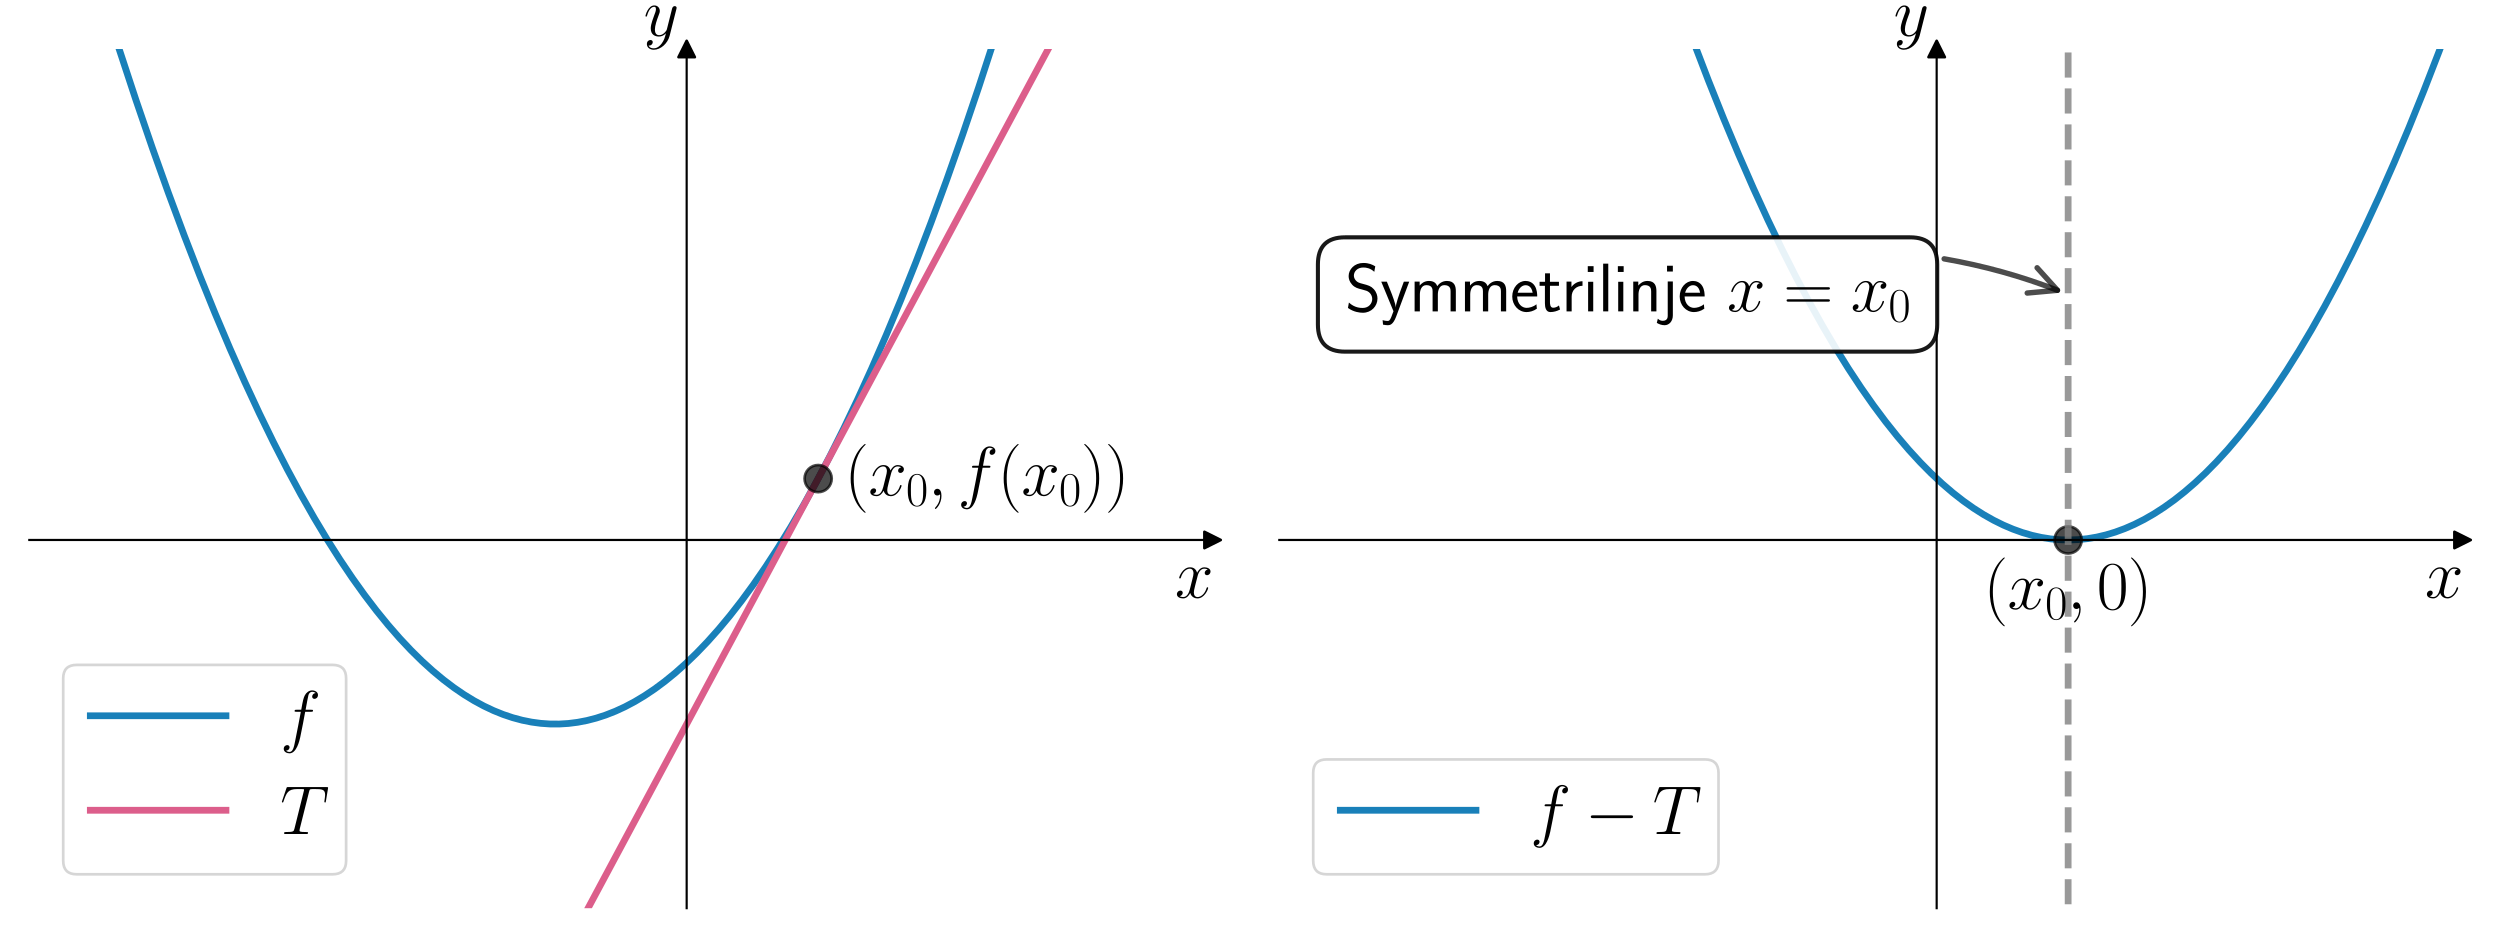 <?xml version='1.0' encoding='ASCII' standalone='yes'?>
<svg xmlns="http://www.w3.org/2000/svg" xmlns:xlink="http://www.w3.org/1999/xlink" version="1.1" width="1152.0px" viewBox="0 0 1152.0 432" height="432px">
  <g>
    <g transform="translate(0, 0) scale(1 1) translate(0, 0) scale(1.25 1.25) ">
 <defs>
  <style type="text/css">*{stroke-linejoin: round; stroke-linecap: butt}</style>
 </defs>
 <g id="figure_1">
  <g id="patch_1">
   <path d="M 0 345.6  L 460.8 345.6  L 460.8 0  L 0 0  L 0 345.6  z " style="fill: none"/>
  </g>
  <g id="axes_1">
   <g id="patch_2">
    <path d="M 10.8 334.8  L 447 334.8  L 447 18.065  L 10.8 18.065  L 10.8 334.8  z " style="fill: none"/>
   </g>
   <g id="matplotlib.axis_1">
    <g id="text_1">
     <!-- $x$ -->
     <g transform="translate(433.141 220.352) scale(0.25 -0.25)">
      <defs>
       <path id="CMMI12-78" d="M 3034 2606  C 2829 2567 2752 2414 2752 2293  C 2752 2139 2874 2088 2963 2088  C 3155 2088 3290 2254 3290 2427  C 3290 2695 2982 2816 2714 2816  C 2323 2816 2106 2433 2048 2312  C 1901 2816 1504 2816 1389 2816  C 736 2816 390 1980 390 1839  C 390 1814 416 1782 461 1782  C 512 1782 525 1820 538 1846  C 755 2555 1184 2689 1370 2689  C 1658 2689 1715 2420 1715 2267  C 1715 2127 1677 1980 1600 1673  L 1382 798  C 1286 415 1101 64 762 64  C 730 64 570 64 435 147  C 666 192 717 383 717 460  C 717 588 621 664 499 664  C 346 664 179 530 179 326  C 179 57 480 -64 755 -64  C 1062 -64 1280 179 1414 441  C 1517 64 1837 -64 2074 -64  C 2726 -64 3072 773 3072 913  C 3072 945 3046 971 3008 971  C 2950 971 2944 939 2925 888  C 2752 326 2381 64 2093 64  C 1869 64 1747 230 1747 492  C 1747 632 1773 734 1875 1156  L 2099 2024  C 2195 2408 2413 2689 2707 2689  C 2720 2689 2899 2689 3034 2606  z " transform="scale(0.016)"/>
      </defs>
      <use xlink:href="#CMMI12-78" transform="scale(0.996)"/>
     </g>
    </g>
   </g>
   <g id="matplotlib.axis_2">
    <g id="text_2">
     <!-- $y$ -->
     <g transform="translate(237.242 13.22) scale(0.25 -0.25)">
      <defs>
       <path id="CMMI12-79" d="M 1683 -700  C 1510 -939 1261 -1152 947 -1152  C 870 -1152 563 -1152 467 -889  C 486 -895 518 -895 531 -895  C 723 -895 851 -729 851 -582  C 851 -435 730 -384 634 -384  C 531 -384 307 -458 307 -759  C 307 -1071 582 -1286 947 -1286  C 1587 -1286 2234 -700 2413 6  L 3040 2485  C 3046 2517 3059 2556 3059 2594  C 3059 2689 2982 2753 2886 2753  C 2829 2753 2694 2727 2643 2535  L 2170 658  C 2138 543 2138 530 2086 460  C 1958 281 1747 64 1440 64  C 1082 64 1050 415 1050 588  C 1050 952 1222 1443 1395 1903  C 1466 2088 1504 2178 1504 2305  C 1504 2574 1312 2816 998 2816  C 410 2816 173 1890 173 1839  C 173 1814 198 1782 243 1782  C 301 1782 307 1807 333 1897  C 486 2433 730 2689 979 2689  C 1037 2689 1146 2689 1146 2478  C 1146 2312 1075 2127 979 1884  C 666 1047 666 837 666 683  C 666 77 1101 -64 1421 -64  C 1606 -64 1837 -6 2061 230  L 2067 224  C 1971 -147 1907 -392 1683 -700  z " transform="scale(0.016)"/>
      </defs>
      <use xlink:href="#CMMI12-79" transform="scale(0.996)"/>
     </g>
    </g>
   </g>
   <g id="line2d_1">
    <defs>
     <path id="m4a257f7980" d="M 3 0  L -3 -3  L -3 3  z " style="stroke: #000000; stroke-linejoin: miter"/>
    </defs>
    <g>
     <use xlink:href="#m4a257f7980" x="447" y="199.056" style="stroke: #000000; stroke-linejoin: miter"/>
    </g>
   </g>
   <g id="line2d_2">
    <defs>
     <path id="m0f28d195c5" d="M 0 -3  L -3 3  L 3 3  z " style="stroke: #000000; stroke-linejoin: miter"/>
    </defs>
    <g>
     <use xlink:href="#m0f28d195c5" x="253.133" y="18.065" style="stroke: #000000; stroke-linejoin: miter"/>
    </g>
   </g>
   <g id="line2d_3">
    <path d="M 37.877 -1  L 44.034 18.415  L 50.106 36.847  L 56.178 54.569  L 62.036 70.995  L 67.895 86.761  L 73.647 101.596  L 79.292 115.538  L 84.832 128.619  L 90.264 140.875  L 95.59 152.338  L 100.81 163.043  L 105.922 173.02  L 110.929 182.301  L 115.829 190.917  L 120.622 198.898  L 125.309 206.274  L 129.89 213.074  L 134.363 219.325  L 138.731 225.056  L 143.098 230.419  L 147.359 235.297  L 151.513 239.717  L 155.561 243.704  L 159.502 247.282  L 163.443 250.561  L 167.278 253.465  L 171.006 256.016  L 174.735 258.299  L 178.356 260.261  L 181.978 261.97  L 185.493 263.387  L 189.008 264.567  L 192.523 265.508  L 195.932 266.193  L 199.341 266.655  L 202.749 266.893  L 206.158 266.907  L 209.567 266.697  L 212.975 266.263  L 216.384 265.606  L 219.793 264.725  L 223.308 263.581  L 226.823 262.2  L 230.338 260.581  L 233.96 258.664  L 237.581 256.494  L 241.31 253.996  L 245.038 251.231  L 248.873 248.107  L 252.814 244.602  L 256.755 240.797  L 260.803 236.578  L 264.957 231.919  L 269.111 226.928  L 273.372 221.464  L 277.739 215.501  L 282.213 209.011  L 286.794 201.967  L 291.481 194.341  L 296.274 186.104  L 301.067 177.424  L 305.967 168.094  L 310.974 158.083  L 316.087 147.362  L 321.306 135.897  L 326.632 123.658  L 332.065 110.61  L 337.604 96.722  L 343.249 81.958  L 349.001 66.285  L 354.86 49.666  L 360.825 32.066  L 366.897 13.447  L 371.456 -1  L 371.456 -1  " clip-path="url(#p52bd787aa7)" style="fill: none; stroke: #0072b2; stroke-opacity: 0.9; stroke-width: 2.5; stroke-linecap: square"/>
   </g>
   <g id="line2d_4">
    <path d="M 210.464 346.6  L 396.627 -1  L 396.627 -1  " clip-path="url(#p52bd787aa7)" style="fill: none; stroke: #dc5e8b; stroke-width: 2.5; stroke-linecap: square"/>
   </g>
   <g id="line2d_5">
    <defs>
     <path id="m819c4b35c5" d="M 0 5  C 1.326 5 2.598 4.473 3.536 3.536  C 4.473 2.598 5 1.326 5 0  C 5 -1.326 4.473 -2.598 3.536 -3.536  C 2.598 -4.473 1.326 -5 0 -5  C -1.326 -5 -2.598 -4.473 -3.536 -3.536  C -4.473 -2.598 -5 -1.326 -5 0  C -5 1.326 -4.473 2.598 -3.536 3.536  C -2.598 4.473 -1.326 5 0 5  z " style="stroke: #000000; stroke-opacity: 0.7"/>
    </defs>
    <g clip-path="url(#p52bd787aa7)">
     <use xlink:href="#m819c4b35c5" x="301.6" y="176.432" style="fill-opacity: 0.7; stroke: #000000; stroke-opacity: 0.7"/>
    </g>
   </g>
   <g id="patch_3">
    <path d="M 253.133 334.8  L 253.133 18.065  " style="fill: none; stroke: #000000; stroke-width: 0.8; stroke-linejoin: miter; stroke-linecap: square"/>
   </g>
   <g id="patch_4">
    <path d="M 447 334.8  L 447 18.065  " style="fill: none"/>
   </g>
   <g id="patch_5">
    <path d="M 10.8 199.056  L 447 199.056  " style="fill: none; stroke: #000000; stroke-width: 0.8; stroke-linejoin: miter; stroke-linecap: square"/>
   </g>
   <g id="patch_6">
    <path d="M 10.8 18.065  L 447 18.065  " style="fill: none"/>
   </g>
   <g id="text_3">
    <!-- $(x_0, f(x_0))$ -->
    <g transform="translate(311.293 182.658) scale(0.25 -0.25)">
     <defs>
      <path id="CMR17-28" d="M 1958 -1561  C 1958 -1555 1958 -1542 1939 -1523  C 1645 -1224 858 -407 858 1581  C 858 3569 1632 4379 1946 4697  C 1946 4704 1958 4717 1958 4736  C 1958 4755 1939 4768 1914 4768  C 1843 4768 1299 4296 986 3594  C 666 2887 576 2199 576 1588  C 576 1128 621 351 1005 -471  C 1312 -1135 1837 -1600 1914 -1600  C 1946 -1600 1958 -1587 1958 -1561  z " transform="scale(0.016)"/>
      <path id="CMR17-30" d="M 2688 2025  C 2688 2416 2682 3080 2413 3591  C 2176 4039 1798 4198 1466 4198  C 1158 4198 768 4058 525 3597  C 269 3118 243 2524 243 2025  C 243 1661 250 1106 448 619  C 723 -39 1216 -128 1466 -128  C 1760 -128 2208 -7 2470 600  C 2662 1042 2688 1559 2688 2025  z M 1466 -26  C 1056 -26 813 325 723 812  C 653 1188 653 1738 653 2096  C 653 2588 653 2997 736 3387  C 858 3929 1216 4096 1466 4096  C 1728 4096 2067 3923 2189 3400  C 2272 3036 2278 2607 2278 2096  C 2278 1680 2278 1169 2202 792  C 2067 95 1690 -26 1466 -26  z " transform="scale(0.016)"/>
      <path id="CMMI12-3b" d="M 1248 -31  C 1248 343 1126 619 864 619  C 659 619 557 453 557 313  C 557 172 653 0 870 0  C 954 0 1024 26 1082 83  C 1094 96 1101 96 1107 96  C 1120 96 1120 5 1120 -27  C 1120 -240 1082 -659 710 -1080  C 640 -1157 640 -1170 640 -1183  C 640 -1216 672 -1248 704 -1248  C 755 -1248 1248 -771 1248 -31  z " transform="scale(0.016)"/>
      <path id="CMMI12-66" d="M 2854 2566  C 2982 2566 3034 2566 3034 2688  C 3034 2752 2982 2752 2867 2752  L 2349 2752  C 2470 3429 2560 3897 2611 4107  C 2650 4265 2784 4416 2950 4416  C 3085 4416 3219 4358 3283 4298  C 3034 4272 2957 4082 2957 3969  C 2957 3837 3053 3759 3174 3759  C 3302 3759 3494 3870 3494 4119  C 3494 4393 3226 4544 2944 4544  C 2669 4544 2400 4334 2272 4078  C 2157 3848 2093 3611 1946 2752  L 1517 2752  C 1395 2752 1331 2752 1331 2637  C 1331 2566 1370 2566 1498 2566  L 1907 2566  C 1792 1976 1530 542 1382 -137  C 1274 -689 1178 -1152 858 -1152  C 838 -1152 653 -1152 538 -1031  C 864 -1005 864 -726 864 -720  C 864 -593 768 -517 646 -517  C 518 -517 326 -625 326 -867  C 326 -1140 608 -1280 858 -1280  C 1510 -1280 1779 -118 1850 199  C 1965 688 2278 2376 2310 2566  L 2854 2566  z " transform="scale(0.016)"/>
      <path id="CMR17-29" d="M 1683 1581  C 1683 2040 1638 2817 1254 3639  C 947 4303 422 4768 346 4768  C 326 4768 301 4761 301 4729  C 301 4717 307 4710 314 4697  C 621 4378 1402 3568 1402 1584  C 1402 -407 627 -1217 314 -1537  C 307 -1549 301 -1556 301 -1568  C 301 -1600 326 -1600 346 -1600  C 416 -1600 960 -1128 1274 -426  C 1594 281 1683 969 1683 1581  z " transform="scale(0.016)"/>
     </defs>
     <use xlink:href="#CMR17-28" transform="scale(0.996)"/>
     <use xlink:href="#CMMI12-78" transform="translate(35.281 0) scale(0.996)"/>
     <use xlink:href="#CMR17-30" transform="translate(90.715 -14.944) scale(0.697)"/>
     <use xlink:href="#CMMI12-3b" transform="translate(123.196 0) scale(0.996)"/>
     <use xlink:href="#CMMI12-66" transform="translate(166.898 0) scale(0.996)"/>
     <use xlink:href="#CMR17-28" transform="translate(225.618 0) scale(0.996)"/>
     <use xlink:href="#CMMI12-78" transform="translate(260.899 0) scale(0.996)"/>
     <use xlink:href="#CMR17-30" transform="translate(316.333 -14.944) scale(0.697)"/>
     <use xlink:href="#CMR17-29" transform="translate(348.814 0) scale(0.996)"/>
     <use xlink:href="#CMR17-29" transform="translate(384.095 0) scale(0.996)"/>
    </g>
   </g>
   <g id="legend_1">
    <g id="patch_7">
     <path d="M 28.3 322.3  L 122.594 322.3  Q 127.594 322.3 127.594 317.3  L 127.594 250.111  Q 127.594 245.111 122.594 245.111  L 28.3 245.111  Q 23.3 245.111 23.3 250.111  L 23.3 317.3  Q 23.3 322.3 28.3 322.3  z " style="fill: #ffffff; opacity: 0.8; stroke: #cccccc; stroke-linejoin: miter"/>
    </g>
    <g id="line2d_6">
     <path d="M 33.3 263.861  L 58.3 263.861  L 83.3 263.861  " style="fill: none; stroke: #0072b2; stroke-opacity: 0.9; stroke-width: 2.5; stroke-linecap: square"/>
    </g>
    <g id="text_4">
     <!-- $f$ -->
     <g transform="translate(103.3 272.611) scale(0.25 -0.25)">
      <use xlink:href="#CMMI12-66" transform="scale(0.996)"/>
     </g>
    </g>
    <g id="line2d_7">
     <path d="M 33.3 298.705  L 58.3 298.705  L 83.3 298.705  " style="fill: none; stroke: #dc5e8b; stroke-width: 2.5; stroke-linecap: square"/>
    </g>
    <g id="text_5">
     <!-- $T$ -->
     <g transform="translate(103.3 307.455) scale(0.25 -0.25)">
      <defs>
       <path id="CMMI12-54" d="M 2669 3910  C 2707 4064 2720 4121 2816 4147  C 2867 4160 3078 4160 3213 4160  C 3853 4160 4154 4134 4154 3634  C 4154 3537 4128 3295 4090 3057  L 4083 2980  C 4083 2954 4109 2916 4147 2916  C 4211 2916 4211 2948 4230 3050  L 4416 4184  C 4429 4243 4429 4256 4429 4275  C 4429 4345 4390 4345 4262 4345  L 762 4345  C 614 4345 608 4339 570 4224  L 179 3070  C 173 3056 154 2986 154 2980  C 154 2948 179 2916 218 2916  C 269 2916 282 2941 307 3024  C 576 3801 710 4160 1562 4160  L 1990 4160  C 2144 4160 2208 4160 2208 4089  C 2208 4069 2208 4057 2176 3941  L 1318 499  C 1254 249 1242 185 563 185  C 403 185 358 185 358 64  C 358 0 429 0 461 0  C 621 0 787 0 947 0  L 1946 0  C 2106 0 2278 0 2438 0  C 2509 0 2573 0 2573 121  C 2573 185 2528 185 2362 185  C 1786 185 1786 243 1786 339  C 1786 346 1786 391 1811 494  L 2669 3910  z " transform="scale(0.016)"/>
      </defs>
      <use xlink:href="#CMMI12-54" transform="scale(0.996)"/>
     </g>
    </g>
   </g>
  </g>
 </g>
 <defs>
  <clipPath id="p52bd787aa7">
   <rect x="10.8" y="18.065" width="436.2" height="316.735"/>
  </clipPath>
 </defs>
</g>
    <g transform="translate(576.0, 0) scale(1 1) translate(0, 0) scale(1.25 1.25) ">
 <defs>
  <style type="text/css">*{stroke-linejoin: round; stroke-linecap: butt}</style>
 </defs>
 <g id="figure_1">
  <g id="patch_1">
   <path d="M 0 345.6  L 460.8 345.6  L 460.8 0  L 0 0  L 0 345.6  z " style="fill: none"/>
  </g>
  <g id="axes_1">
   <g id="patch_2">
    <path d="M 10.8 334.8  L 447 334.8  L 447 18.065  L 10.8 18.065  L 10.8 334.8  z " style="fill: none"/>
   </g>
   <g id="matplotlib.axis_1">
    <g id="text_1">
     <!-- $x$ -->
     <g transform="translate(433.141 220.352) scale(0.25 -0.25)">
      <defs>
       <path id="CMMI12-78" d="M 3034 2606  C 2829 2567 2752 2414 2752 2293  C 2752 2139 2874 2088 2963 2088  C 3155 2088 3290 2254 3290 2427  C 3290 2695 2982 2816 2714 2816  C 2323 2816 2106 2433 2048 2312  C 1901 2816 1504 2816 1389 2816  C 736 2816 390 1980 390 1839  C 390 1814 416 1782 461 1782  C 512 1782 525 1820 538 1846  C 755 2555 1184 2689 1370 2689  C 1658 2689 1715 2420 1715 2267  C 1715 2127 1677 1980 1600 1673  L 1382 798  C 1286 415 1101 64 762 64  C 730 64 570 64 435 147  C 666 192 717 383 717 460  C 717 588 621 664 499 664  C 346 664 179 530 179 326  C 179 57 480 -64 755 -64  C 1062 -64 1280 179 1414 441  C 1517 64 1837 -64 2074 -64  C 2726 -64 3072 773 3072 913  C 3072 945 3046 971 3008 971  C 2950 971 2944 939 2925 888  C 2752 326 2381 64 2093 64  C 1869 64 1747 230 1747 492  C 1747 632 1773 734 1875 1156  L 2099 2024  C 2195 2408 2413 2689 2707 2689  C 2720 2689 2899 2689 3034 2606  z " transform="scale(0.016)"/>
      </defs>
      <use xlink:href="#CMMI12-78" transform="scale(0.996)"/>
     </g>
    </g>
   </g>
   <g id="matplotlib.axis_2">
    <g id="text_2">
     <!-- $y$ -->
     <g transform="translate(237.242 13.22) scale(0.25 -0.25)">
      <defs>
       <path id="CMMI12-79" d="M 1683 -700  C 1510 -939 1261 -1152 947 -1152  C 870 -1152 563 -1152 467 -889  C 486 -895 518 -895 531 -895  C 723 -895 851 -729 851 -582  C 851 -435 730 -384 634 -384  C 531 -384 307 -458 307 -759  C 307 -1071 582 -1286 947 -1286  C 1587 -1286 2234 -700 2413 6  L 3040 2485  C 3046 2517 3059 2556 3059 2594  C 3059 2689 2982 2753 2886 2753  C 2829 2753 2694 2727 2643 2535  L 2170 658  C 2138 543 2138 530 2086 460  C 1958 281 1747 64 1440 64  C 1082 64 1050 415 1050 588  C 1050 952 1222 1443 1395 1903  C 1466 2088 1504 2178 1504 2305  C 1504 2574 1312 2816 998 2816  C 410 2816 173 1890 173 1839  C 173 1814 198 1782 243 1782  C 301 1782 307 1807 333 1897  C 486 2433 730 2689 979 2689  C 1037 2689 1146 2689 1146 2478  C 1146 2312 1075 2127 979 1884  C 666 1047 666 837 666 683  C 666 77 1101 -64 1421 -64  C 1606 -64 1837 -6 2061 230  L 2067 224  C 1971 -147 1907 -392 1683 -700  z " transform="scale(0.016)"/>
      </defs>
      <use xlink:href="#CMMI12-79" transform="scale(0.996)"/>
     </g>
    </g>
   </g>
   <g id="line2d_1">
    <defs>
     <path id="ma35be5154b" d="M 3 0  L -3 -3  L -3 3  z " style="stroke: #000000; stroke-linejoin: miter"/>
    </defs>
    <g>
     <use xlink:href="#ma35be5154b" x="447" y="199.056" style="stroke: #000000; stroke-linejoin: miter"/>
    </g>
   </g>
   <g id="line2d_2">
    <defs>
     <path id="m6198e77433" d="M 0 -3  L -3 3  L 3 3  z " style="stroke: #000000; stroke-linejoin: miter"/>
    </defs>
    <g>
     <use xlink:href="#m6198e77433" x="253.133" y="18.065" style="stroke: #000000; stroke-linejoin: miter"/>
    </g>
   </g>
   <g id="line2d_3">
    <path d="M 157.476 -1  L 163.23 14.655  L 168.982 29.667  L 174.628 43.782  L 180.167 57.034  L 185.6 69.457  L 190.926 81.085  L 196.145 91.95  L 201.258 102.084  L 206.264 111.519  L 211.164 120.286  L 215.958 128.415  L 220.645 135.935  L 225.225 142.876  L 229.805 149.412  L 234.279 155.407  L 238.647 160.886  L 242.907 165.878  L 247.062 170.409  L 251.109 174.503  L 255.157 178.282  L 259.098 181.659  L 262.933 184.656  L 266.768 187.371  L 270.496 189.738  L 274.118 191.782  L 277.739 193.573  L 281.255 195.07  L 284.77 196.328  L 288.285 197.349  L 291.694 198.111  L 295.102 198.65  L 298.511 198.964  L 301.92 199.055  L 305.328 198.922  L 308.737 198.566  L 312.145 197.985  L 315.554 197.181  L 318.963 196.153  L 322.478 194.858  L 325.993 193.325  L 329.615 191.497  L 333.236 189.417  L 336.965 187.011  L 340.693 184.337  L 344.528 181.308  L 348.362 177.995  L 352.304 174.296  L 356.351 170.185  L 360.399 165.758  L 364.553 160.886  L 368.814 155.545  L 373.182 149.707  L 377.655 143.345  L 382.129 136.598  L 386.71 129.291  L 391.396 121.396  L 396.19 112.883  L 401.09 103.724  L 406.096 93.888  L 411.209 83.345  L 416.429 72.062  L 421.755 60.008  L 427.187 47.151  L 432.726 33.456  L 438.372 18.889  L 444.124 3.416  L 445.724 -1  L 445.724 -1  " clip-path="url(#p2c2aed0584)" style="fill: none; stroke: #0072b2; stroke-opacity: 0.9; stroke-width: 2.5; stroke-linecap: square"/>
   </g>
   <g id="line2d_4">
    <defs>
     <path id="m1c45c0cb5b" d="M 0 5  C 1.326 5 2.598 4.473 3.536 3.536  C 4.473 2.598 5 1.326 5 0  C 5 -1.326 4.473 -2.598 3.536 -3.536  C 2.598 -4.473 1.326 -5 0 -5  C -1.326 -5 -2.598 -4.473 -3.536 -3.536  C -4.473 -2.598 -5 -1.326 -5 0  C -5 1.326 -4.473 2.598 -3.536 3.536  C -2.598 4.473 -1.326 5 0 5  z " style="stroke: #000000; stroke-opacity: 0.7"/>
    </defs>
    <g clip-path="url(#p2c2aed0584)">
     <use xlink:href="#m1c45c0cb5b" x="301.6" y="199.056" style="fill-opacity: 0.7; stroke: #000000; stroke-opacity: 0.7"/>
    </g>
   </g>
   <g id="LineCollection_1">
    <path d="M 301.6 346.6  L 301.6 -1  " clip-path="url(#p2c2aed0584)" style="fill: none; stroke-dasharray: 9.25,4; stroke-dashoffset: 0; stroke: #808080; stroke-opacity: 0.8; stroke-width: 2.5"/>
   </g>
   <g id="patch_3">
    <path d="M 253.133 334.8  L 253.133 18.065  " style="fill: none; stroke: #000000; stroke-width: 0.8; stroke-linejoin: miter; stroke-linecap: square"/>
   </g>
   <g id="patch_4">
    <path d="M 447 334.8  L 447 18.065  " style="fill: none"/>
   </g>
   <g id="patch_5">
    <path d="M 10.8 199.056  L 447 199.056  " style="fill: none; stroke: #000000; stroke-width: 0.8; stroke-linejoin: miter; stroke-linecap: square"/>
   </g>
   <g id="patch_6">
    <path d="M 10.8 18.065  L 447 18.065  " style="fill: none"/>
   </g>
   <g id="text_3">
    <!-- $(x_0, 0)$ -->
    <g transform="translate(270.43 224.501) scale(0.25 -0.25)">
     <defs>
      <path id="CMR17-28" d="M 1958 -1561  C 1958 -1555 1958 -1542 1939 -1523  C 1645 -1224 858 -407 858 1581  C 858 3569 1632 4379 1946 4697  C 1946 4704 1958 4717 1958 4736  C 1958 4755 1939 4768 1914 4768  C 1843 4768 1299 4296 986 3594  C 666 2887 576 2199 576 1588  C 576 1128 621 351 1005 -471  C 1312 -1135 1837 -1600 1914 -1600  C 1946 -1600 1958 -1587 1958 -1561  z " transform="scale(0.016)"/>
      <path id="CMR17-30" d="M 2688 2025  C 2688 2416 2682 3080 2413 3591  C 2176 4039 1798 4198 1466 4198  C 1158 4198 768 4058 525 3597  C 269 3118 243 2524 243 2025  C 243 1661 250 1106 448 619  C 723 -39 1216 -128 1466 -128  C 1760 -128 2208 -7 2470 600  C 2662 1042 2688 1559 2688 2025  z M 1466 -26  C 1056 -26 813 325 723 812  C 653 1188 653 1738 653 2096  C 653 2588 653 2997 736 3387  C 858 3929 1216 4096 1466 4096  C 1728 4096 2067 3923 2189 3400  C 2272 3036 2278 2607 2278 2096  C 2278 1680 2278 1169 2202 792  C 2067 95 1690 -26 1466 -26  z " transform="scale(0.016)"/>
      <path id="CMMI12-3b" d="M 1248 -31  C 1248 343 1126 619 864 619  C 659 619 557 453 557 313  C 557 172 653 0 870 0  C 954 0 1024 26 1082 83  C 1094 96 1101 96 1107 96  C 1120 96 1120 5 1120 -27  C 1120 -240 1082 -659 710 -1080  C 640 -1157 640 -1170 640 -1183  C 640 -1216 672 -1248 704 -1248  C 755 -1248 1248 -771 1248 -31  z " transform="scale(0.016)"/>
      <path id="CMR17-29" d="M 1683 1581  C 1683 2040 1638 2817 1254 3639  C 947 4303 422 4768 346 4768  C 326 4768 301 4761 301 4729  C 301 4717 307 4710 314 4697  C 621 4378 1402 3568 1402 1584  C 1402 -407 627 -1217 314 -1537  C 307 -1549 301 -1556 301 -1568  C 301 -1600 326 -1600 346 -1600  C 416 -1600 960 -1128 1274 -426  C 1594 281 1683 969 1683 1581  z " transform="scale(0.016)"/>
     </defs>
     <use xlink:href="#CMR17-28" transform="scale(0.996)"/>
     <use xlink:href="#CMMI12-78" transform="translate(35.281 0) scale(0.996)"/>
     <use xlink:href="#CMR17-30" transform="translate(90.715 -14.944) scale(0.697)"/>
     <use xlink:href="#CMMI12-3b" transform="translate(123.196 0) scale(0.996)"/>
     <use xlink:href="#CMR17-30" transform="translate(166.898 0) scale(0.996)"/>
     <use xlink:href="#CMR17-29" transform="translate(212.588 0) scale(0.996)"/>
    </g>
   </g>
   <g id="patch_7">
    <path d="M 255.895 95.423  Q 277.817 99.257 297.657 107.011  " style="fill: none; opacity: 0.7; stroke: #000000; stroke-width: 2; stroke-linecap: round"/>
    <path d="M 290.163 98.714  L 297.657 107.011  L 286.523 108.027  " style="fill: none; opacity: 0.7; stroke: #000000; stroke-width: 2; stroke-linecap: round"/>
   </g>
   <g id="text_4">
    <g id="patch_8">
     <path d="M 35.033 129.631  L 243.333 129.631  Q 253.333 129.631 253.333 119.631  L 253.333 97.49  Q 253.333 87.49 243.333 87.49  L 35.033 87.49  Q 25.033 87.49 25.033 97.49  L 25.033 119.631  Q 25.033 129.631 35.033 129.631  z " style="fill: #ffffff; opacity: 0.9; stroke: #000000; stroke-width: 1.5; stroke-linejoin: miter"/>
    </g>
    <!-- Symmetrilinje $x = x_0$ -->
    <g transform="translate(35.033 114.786) scale(0.25 -0.25)">
     <defs>
      <path id="CMSS17-53" d="M 2797 4169  C 2515 4334 2208 4480 1690 4480  C 864 4480 333 3879 333 3266  C 333 3025 403 2753 653 2475  C 902 2196 1184 2121 1542 2033  C 1690 1994 1939 1924 1984 1906  C 2342 1767 2515 1444 2515 1140  C 2515 742 2202 318 1645 318  C 1453 318 890 318 358 819  L 269 318  C 794 -64 1363 -128 1651 -128  C 2438 -128 3002 488 3002 1186  C 3002 1440 2925 1763 2656 2061  C 2394 2347 2163 2410 1638 2549  C 1338 2626 1146 2677 986 2873  C 877 3013 819 3146 819 3317  C 819 3673 1126 4060 1690 4060  C 1971 4060 2336 4002 2707 3660  L 2797 4169  z " transform="scale(0.016)"/>
      <path id="CMSS17-79" d="M 2675 2752  L 2176 2752  C 1632 1294 1446 702 1434 383  L 1427 383  C 1408 696 1126 1460 902 2007  L 602 2752  L 83 2752  L 1216 13  C 1146 -178 1043 -465 1011 -529  C 870 -885 774 -885 672 -885  C 646 -885 442 -885 211 -809  L 250 -1229  C 410 -1261 570 -1280 685 -1280  C 845 -1280 1165 -1280 1459 -497  L 2675 2752  z " transform="scale(0.016)"/>
      <path id="CMSS17-6d" d="M 4288 1877  C 4288 2308 4179 2816 3462 2816  C 2982 2816 2694 2516 2566 2331  C 2451 2670 2182 2816 1798 2816  C 1363 2816 1088 2568 941 2389  L 941 2758  L 474 2758  L 474 0  L 960 0  L 960 1559  C 960 1939 1101 2428 1555 2428  C 2138 2428 2138 2016 2138 1829  L 2138 0  L 2624 0  L 2624 1559  C 2624 1939 2765 2428 3219 2428  C 3802 2428 3802 2016 3802 1829  L 3802 0  L 4288 0  L 4288 1877  z " transform="scale(0.016)"/>
      <path id="CMSS17-65" d="M 2502 1377  C 2502 1590 2490 2003 2285 2345  C 2061 2713 1696 2816 1421 2816  C 755 2816 192 2188 192 1375  C 192 582 774 -64 1510 -64  C 1798 -64 2150 19 2470 248  C 2470 274 2458 414 2451 420  C 2451 433 2432 630 2432 656  C 2125 407 1773 325 1517 325  C 1107 325 666 667 646 1377  L 2502 1377  z M 698 1728  C 781 2084 1062 2421 1421 2421  C 1517 2421 1965 2421 2080 1728  L 698 1728  z " transform="scale(0.016)"/>
      <path id="CMSS17-74" d="M 1069 2368  L 1901 2368  L 1901 2737  L 1069 2737  L 1069 3520  L 614 3520  L 614 2737  L 109 2737  L 109 2368  L 602 2368  L 602 749  C 602 384 685 -64 1107 -64  C 1427 -64 1722 25 2003 172  L 1901 548  C 1747 414 1562 337 1363 337  C 1082 337 1069 696 1069 856  L 1069 2368  z " transform="scale(0.016)"/>
      <path id="CMSS17-72" d="M 954 1363  C 954 1965 1395 2368 1958 2368  L 1958 2789  C 1549 2789 1165 2585 934 2253  L 934 2758  L 480 2758  L 480 0  L 954 0  L 954 1363  z " transform="scale(0.016)"/>
      <path id="CMSS17-69" d="M 979 4183  L 442 4183  L 442 3648  L 979 3648  L 979 4183  z M 947 2739  L 474 2739  L 474 0  L 947 0  L 947 2739  z " transform="scale(0.016)"/>
      <path id="CMSS17-6c" d="M 947 4416  L 474 4416  L 474 0  L 947 0  L 947 4416  z " transform="scale(0.016)"/>
      <path id="CMSS17-6e" d="M 2618 1877  C 2618 2283 2522 2816 1798 2816  C 1389 2816 1120 2606 941 2389  L 941 2758  L 474 2758  L 474 0  L 960 0  L 960 1559  C 960 1964 1114 2428 1549 2428  C 2112 2428 2131 2048 2131 1829  L 2131 0  L 2618 0  L 2618 1877  z " transform="scale(0.016)"/>
      <path id="CMSS17-6a" d="M 1114 4224  L 576 4224  L 576 3689  L 1114 3689  L 1114 4224  z M -371 -1064  C -166 -1191 83 -1280 352 -1280  C 755 -1280 1114 -935 1114 -366  L 1114 2767  L 640 2767  L 640 -425  C 640 -815 346 -873 179 -873  C 38 -873 -128 -828 -275 -675  L -371 -1064  z " transform="scale(0.016)"/>
      <path id="CMR17-3d" d="M 4115 2017  C 4211 2017 4307 2017 4307 2125  C 4307 2240 4198 2240 4090 2240  L 512 2240  C 403 2240 294 2240 294 2125  C 294 2017 390 2017 486 2017  L 4115 2017  z M 4090 896  C 4198 896 4307 896 4307 1011  C 4307 1119 4211 1119 4115 1119  L 486 1119  C 390 1119 294 1119 294 1011  C 294 896 403 896 512 896  L 4090 896  z " transform="scale(0.016)"/>
     </defs>
     <use xlink:href="#CMSS17-53" transform="scale(0.996)"/>
     <use xlink:href="#CMSS17-79" transform="translate(52.049 0) scale(0.996)"/>
     <use xlink:href="#CMSS17-6d" transform="translate(95.049 0) scale(0.996)"/>
     <use xlink:href="#CMSS17-6d" transform="translate(169.278 0) scale(0.996)"/>
     <use xlink:href="#CMSS17-65" transform="translate(243.507 0) scale(0.996)"/>
     <use xlink:href="#CMSS17-74" transform="translate(285.146 0) scale(0.996)"/>
     <use xlink:href="#CMSS17-72" transform="translate(318.978 0) scale(0.996)"/>
     <use xlink:href="#CMSS17-69" transform="translate(350.887 0) scale(0.996)"/>
     <use xlink:href="#CMSS17-6c" transform="translate(373.068 0) scale(0.996)"/>
     <use xlink:href="#CMSS17-69" transform="translate(395.249 0) scale(0.996)"/>
     <use xlink:href="#CMSS17-6e" transform="translate(417.429 0) scale(0.996)"/>
     <use xlink:href="#CMSS17-6a" transform="translate(465.634 0) scale(0.996)"/>
     <use xlink:href="#CMSS17-65" transform="translate(490.418 0) scale(0.996)"/>
     <use xlink:href="#CMMI12-78" transform="translate(563.285 0) scale(0.996)"/>
     <use xlink:href="#CMR17-3d" transform="translate(646.394 0) scale(0.996)"/>
     <use xlink:href="#CMMI12-78" transform="translate(745.782 0) scale(0.996)"/>
     <use xlink:href="#CMR17-30" transform="translate(801.216 -14.944) scale(0.697)"/>
    </g>
   </g>
   <g id="legend_1">
    <g id="patch_9">
     <path d="M 28.3 322.3  L 167.715 322.3  Q 172.715 322.3 172.715 317.3  L 172.715 284.955  Q 172.715 279.955 167.715 279.955  L 28.3 279.955  Q 23.3 279.955 23.3 284.955  L 23.3 317.3  Q 23.3 322.3 28.3 322.3  z " style="fill: #ffffff; opacity: 0.8; stroke: #cccccc; stroke-linejoin: miter"/>
    </g>
    <g id="line2d_5">
     <path d="M 33.3 298.705  L 58.3 298.705  L 83.3 298.705  " style="fill: none; stroke: #0072b2; stroke-opacity: 0.9; stroke-width: 2.5; stroke-linecap: square"/>
    </g>
    <g id="text_5">
     <!-- $f - T$ -->
     <g transform="translate(103.3 307.455) scale(0.25 -0.25)">
      <defs>
       <path id="CMMI12-66" d="M 2854 2566  C 2982 2566 3034 2566 3034 2688  C 3034 2752 2982 2752 2867 2752  L 2349 2752  C 2470 3429 2560 3897 2611 4107  C 2650 4265 2784 4416 2950 4416  C 3085 4416 3219 4358 3283 4298  C 3034 4272 2957 4082 2957 3969  C 2957 3837 3053 3759 3174 3759  C 3302 3759 3494 3870 3494 4119  C 3494 4393 3226 4544 2944 4544  C 2669 4544 2400 4334 2272 4078  C 2157 3848 2093 3611 1946 2752  L 1517 2752  C 1395 2752 1331 2752 1331 2637  C 1331 2566 1370 2566 1498 2566  L 1907 2566  C 1792 1976 1530 542 1382 -137  C 1274 -689 1178 -1152 858 -1152  C 838 -1152 653 -1152 538 -1031  C 864 -1005 864 -726 864 -720  C 864 -593 768 -517 646 -517  C 518 -517 326 -625 326 -867  C 326 -1140 608 -1280 858 -1280  C 1510 -1280 1779 -118 1850 199  C 1965 688 2278 2376 2310 2566  L 2854 2566  z " transform="scale(0.016)"/>
       <path id="CMSY10-0" d="M 4218 1472  C 4326 1472 4442 1472 4442 1600  C 4442 1728 4326 1728 4218 1728  L 755 1728  C 646 1728 531 1728 531 1600  C 531 1472 646 1472 755 1472  L 4218 1472  z " transform="scale(0.016)"/>
       <path id="CMMI12-54" d="M 2669 3910  C 2707 4064 2720 4121 2816 4147  C 2867 4160 3078 4160 3213 4160  C 3853 4160 4154 4134 4154 3634  C 4154 3537 4128 3295 4090 3057  L 4083 2980  C 4083 2954 4109 2916 4147 2916  C 4211 2916 4211 2948 4230 3050  L 4416 4184  C 4429 4243 4429 4256 4429 4275  C 4429 4345 4390 4345 4262 4345  L 762 4345  C 614 4345 608 4339 570 4224  L 179 3070  C 173 3056 154 2986 154 2980  C 154 2948 179 2916 218 2916  C 269 2916 282 2941 307 3024  C 576 3801 710 4160 1562 4160  L 1990 4160  C 2144 4160 2208 4160 2208 4089  C 2208 4069 2208 4057 2176 3941  L 1318 499  C 1254 249 1242 185 563 185  C 403 185 358 185 358 64  C 358 0 429 0 461 0  C 621 0 787 0 947 0  L 1946 0  C 2106 0 2278 0 2438 0  C 2509 0 2573 0 2573 121  C 2573 185 2528 185 2362 185  C 1786 185 1786 243 1786 339  C 1786 346 1786 391 1811 494  L 2669 3910  z " transform="scale(0.016)"/>
      </defs>
      <use xlink:href="#CMMI12-66" transform="scale(0.996)"/>
      <use xlink:href="#CMSY10-0" transform="translate(80.86 0) scale(0.996)"/>
      <use xlink:href="#CMMI12-54" transform="translate(180.486 0) scale(0.996)"/>
     </g>
    </g>
   </g>
  </g>
 </g>
 <defs>
  <clipPath id="p2c2aed0584">
   <rect x="10.8" y="18.065" width="436.2" height="316.735"/>
  </clipPath>
 </defs>
</g>
  </g>
</svg>
